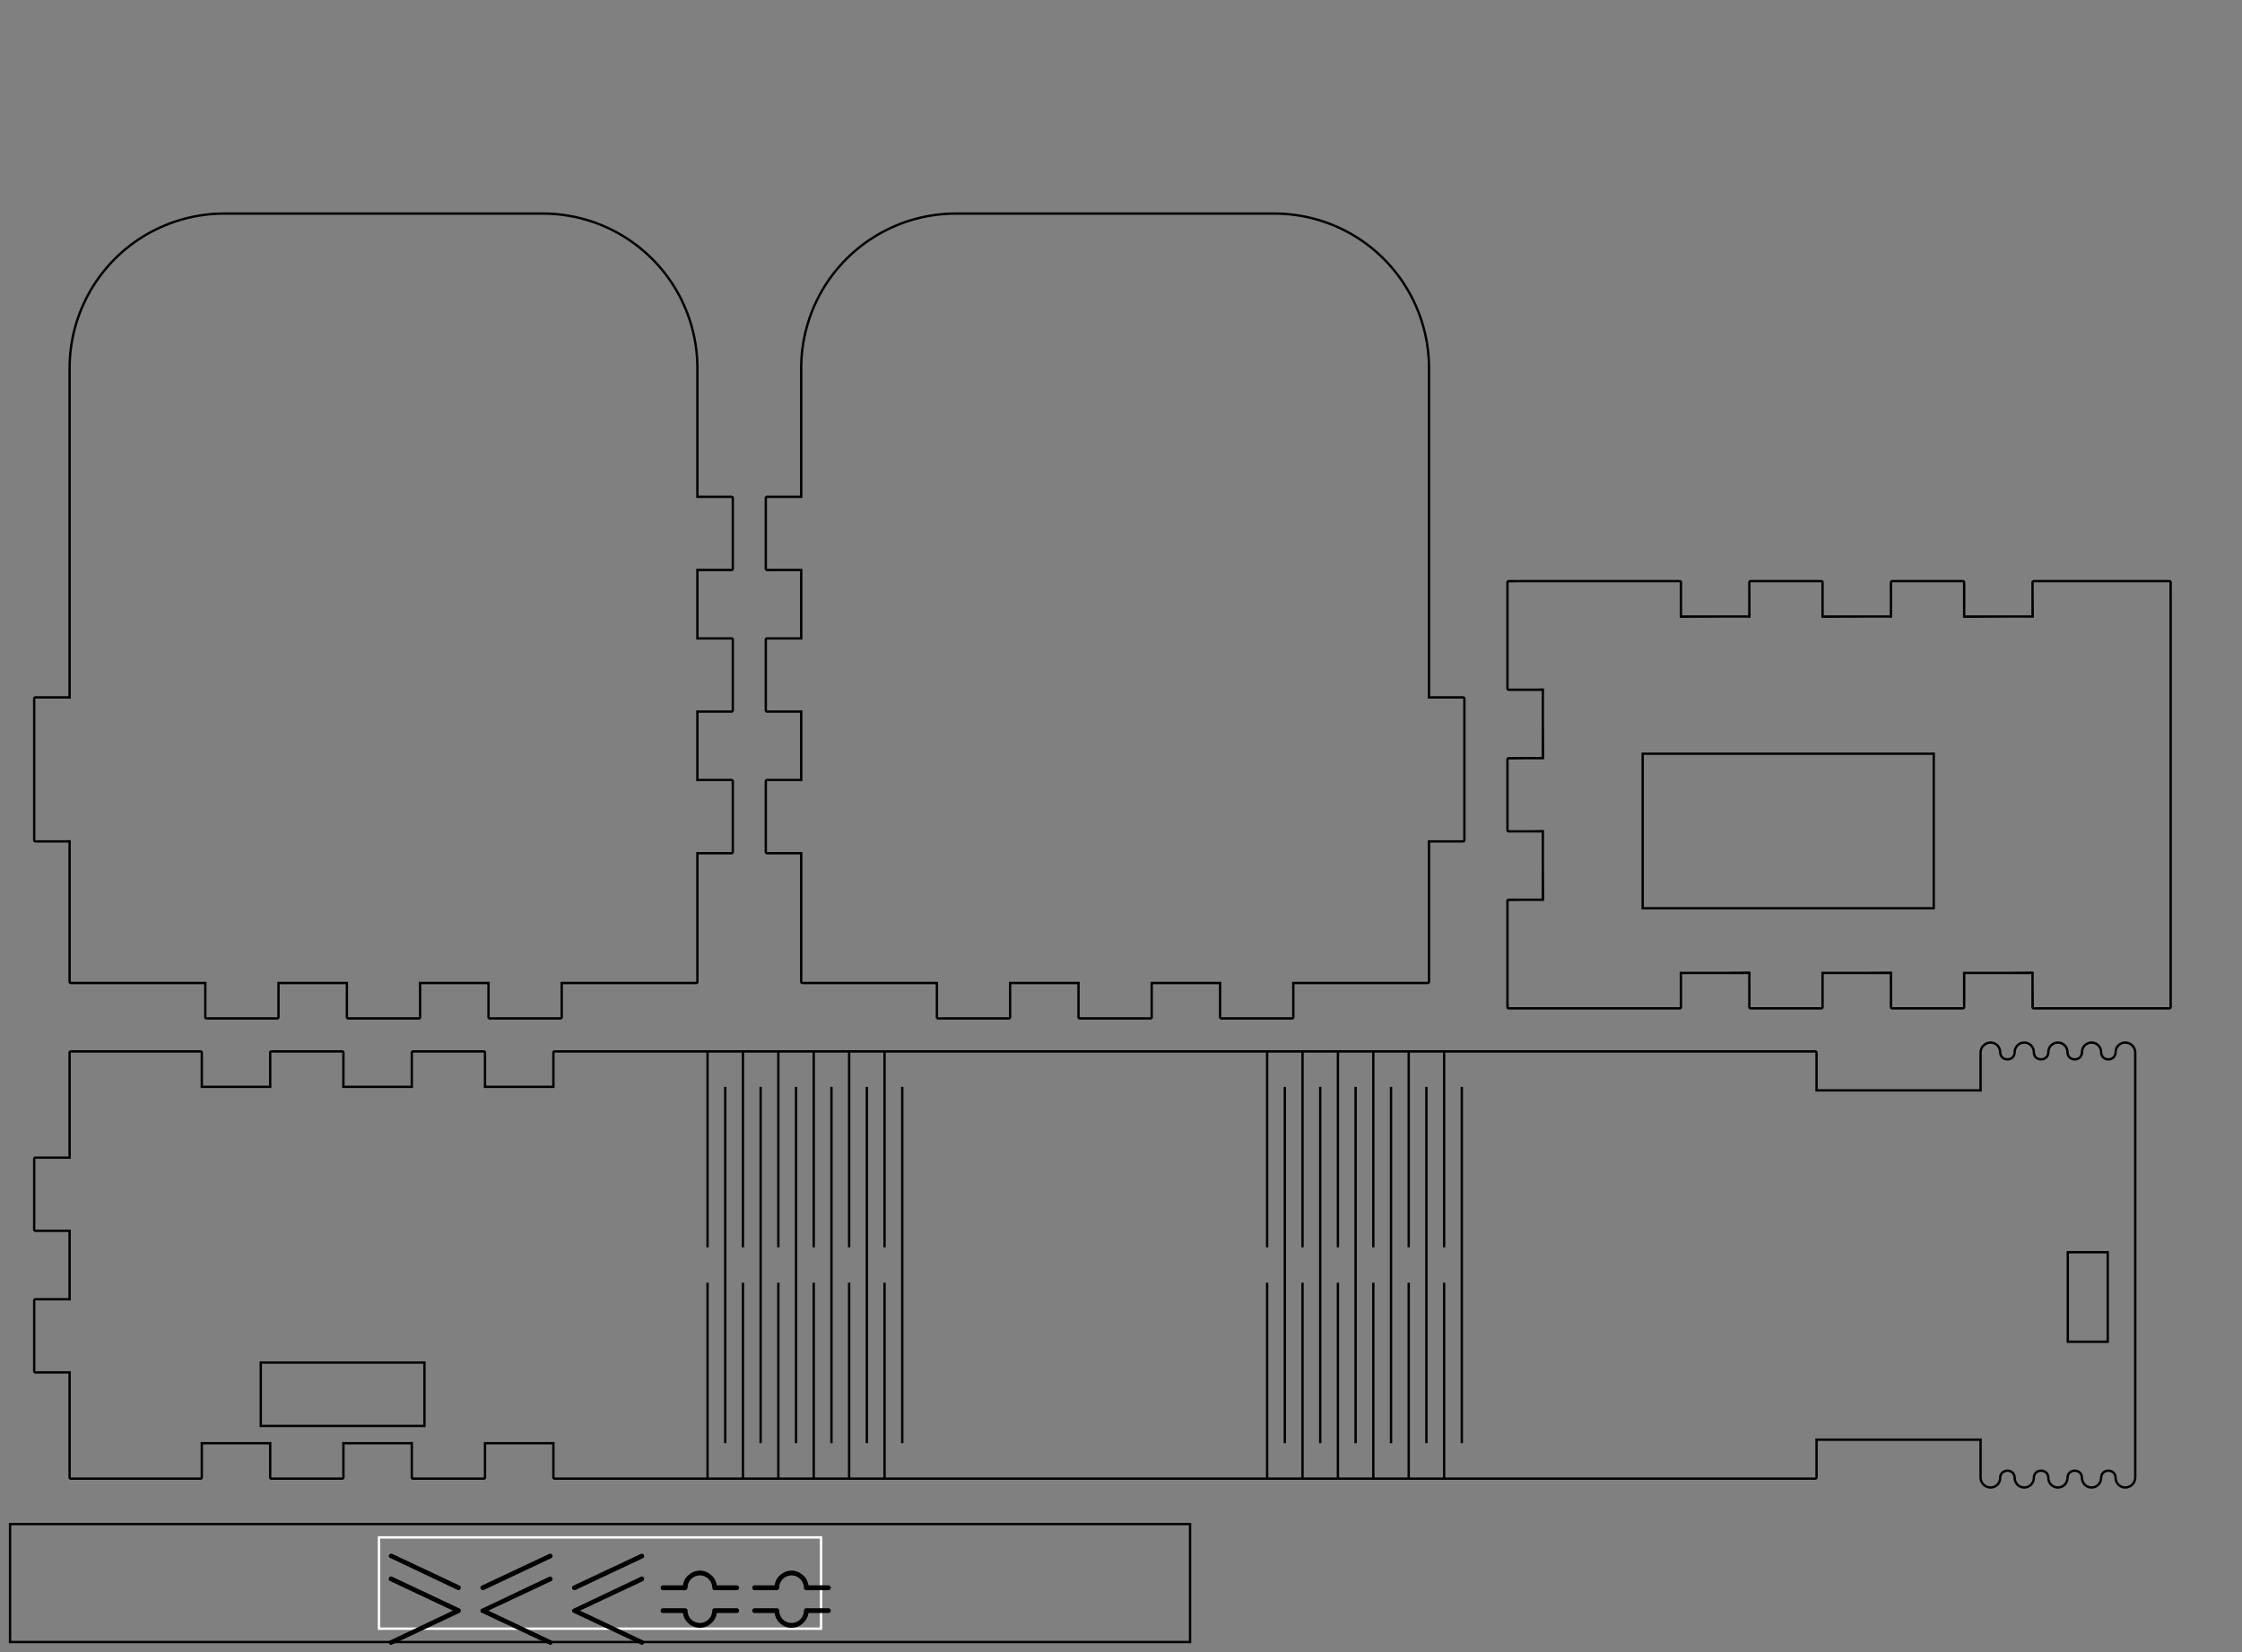 <?xml version="1.0" encoding="UTF-8" standalone="no"?>
<svg:svg
   xmlns:osb="http://www.openswatchbook.org/uri/2009/osb"
   xmlns:dc="http://purl.org/dc/elements/1.1/"
   xmlns:cc="http://creativecommons.org/ns#"
   xmlns:rdf="http://www.w3.org/1999/02/22-rdf-syntax-ns#"
   xmlns:svg="http://www.w3.org/2000/svg"
   xmlns:xlink="http://www.w3.org/1999/xlink"
   xmlns:sodipodi="http://sodipodi.sourceforge.net/DTD/sodipodi-0.dtd"
   xmlns:inkscape="http://www.inkscape.org/namespaces/inkscape"
   width="190mm"
   height="140mm"
   viewBox="0 9860 190 140"
   version="1.1"
   id="svg2"
   inkscape:version="0.48.5 r10040"
   sodipodi:docname="FlexBox4_Heltec_Board.svg">
  <svg:rect x="0" y="9860" width="190" height="140" fill="#808080" stroke="none"/>
  <sodipodi:namedview
     pagecolor="#ffffff"
     bordercolor="#666666"
     borderopacity="1"
     objecttolerance="10"
     gridtolerance="10"
     guidetolerance="10"
     inkscape:pageopacity="0"
     inkscape:pageshadow="2"
     inkscape:window-width="1841"
     inkscape:window-height="1013"
     id="namedview45"
     showgrid="false"
     showguides="true"
     inkscape:zoom="1"
     inkscape:cx="253.55883"
     inkscape:cy="227.24485"
     inkscape:window-x="0"
     inkscape:window-y="0"
     inkscape:window-maximized="0"
     inkscape:current-layer="surface5"
     inkscape:guide-bbox="true">
    <inkscape:grid
       type="xygrid"
       id="grid4904" />
  </sodipodi:namedview>
  <svg:defs
     id="defs4">
    <svg:linearGradient
       inkscape:collect="always"
       id="linearGradient4882"
       osb:paint="gradient">
      <svg:stop
         style="stop-color:#000000;stop-opacity:1;"
         offset="0"
         id="stop4884" />
      <svg:stop
         style="stop-color:#000000;stop-opacity:0;"
         offset="1"
         id="stop4886" />
    </svg:linearGradient>
    <svg:g
       id="g6">
      <svg:symbol
         overflow="visible"
         id="glyph0-0">
        <svg:path
           style="stroke:none;"
           d="M 1.25 0 L 1.25 -6.25 L 6.25 -6.25 L 6.25 0 Z M 6.094 -0.156 L 6.094 -6.094 L 1.406 -6.094 L 1.406 -0.156 Z M 6.094 -0.156 "
           id="path9" />
      </svg:symbol>
      <svg:symbol
         overflow="visible"
         id="glyph0-1">
        <svg:path
           style="stroke:none;"
           d="M 0.828 1.172 C 0.828 1.086 0.875 1.023 0.969 0.984 L 6.266 -1.531 L 0.922 -4.047 C 0.859 -4.078 0.828 -4.133 0.828 -4.219 C 0.828 -4.27 0.844 -4.316 0.875 -4.359 C 0.914 -4.398 0.969 -4.422 1.031 -4.422 C 1.062 -4.422 1.086 -4.414 1.109 -4.406 L 6.844 -1.703 C 6.906 -1.672 6.938 -1.613 6.938 -1.531 C 6.938 -1.445 6.898 -1.383 6.828 -1.344 L 1.109 1.344 C 1.086 1.363 1.062 1.375 1.031 1.375 C 0.977 1.375 0.93 1.352 0.891 1.312 C 0.848 1.27 0.828 1.223 0.828 1.172 Z M 0.969 -5.984 C 0.875 -6.016 0.828 -6.07 0.828 -6.156 C 0.828 -6.207 0.848 -6.254 0.891 -6.297 C 0.93 -6.336 0.977 -6.359 1.031 -6.359 C 1.062 -6.359 1.086 -6.352 1.109 -6.344 L 6.828 -3.656 C 6.898 -3.613 6.938 -3.551 6.938 -3.469 C 6.938 -3.414 6.914 -3.367 6.875 -3.328 C 6.844 -3.285 6.797 -3.266 6.734 -3.266 C 6.703 -3.266 6.68 -3.27 6.672 -3.281 Z M 0.969 -5.984 "
           id="path12" />
      </svg:symbol>
      <svg:symbol
         overflow="visible"
         id="glyph0-2">
        <svg:path
           style="stroke:none;"
           d="M 0.922 -1.359 C 0.859 -1.379 0.828 -1.438 0.828 -1.531 C 0.828 -1.613 0.875 -1.672 0.969 -1.703 L 6.672 -4.406 C 6.68 -4.414 6.703 -4.422 6.734 -4.422 C 6.797 -4.422 6.844 -4.398 6.875 -4.359 C 6.914 -4.328 6.938 -4.281 6.938 -4.219 C 6.938 -4.133 6.898 -4.07 6.828 -4.031 L 1.5 -1.531 L 6.844 1 C 6.906 1.031 6.938 1.086 6.938 1.172 C 6.938 1.223 6.914 1.27 6.875 1.312 C 6.844 1.352 6.797 1.375 6.734 1.375 C 6.703 1.375 6.68 1.363 6.672 1.344 Z M 0.828 -3.469 C 0.828 -3.551 0.859 -3.609 0.922 -3.641 L 6.672 -6.344 C 6.68 -6.352 6.703 -6.359 6.734 -6.359 C 6.797 -6.359 6.844 -6.336 6.875 -6.297 C 6.914 -6.266 6.938 -6.219 6.938 -6.156 C 6.938 -6.07 6.906 -6.016 6.844 -5.984 L 1.109 -3.281 C 1.086 -3.27 1.062 -3.266 1.031 -3.266 C 0.977 -3.266 0.93 -3.285 0.891 -3.328 C 0.848 -3.367 0.828 -3.414 0.828 -3.469 Z M 0.828 -3.469 "
           id="path15" />
      </svg:symbol>
      <svg:symbol
         overflow="visible"
         id="glyph0-3">
        <svg:path
           style="stroke:none;"
           d="M 0.75 -1.328 C 0.695 -1.328 0.648 -1.348 0.609 -1.391 C 0.578 -1.43 0.562 -1.477 0.562 -1.531 C 0.562 -1.582 0.578 -1.629 0.609 -1.672 C 0.648 -1.711 0.695 -1.734 0.75 -1.734 L 2.656 -1.734 C 2.695 -1.734 2.738 -1.711 2.781 -1.672 C 2.82 -1.641 2.844 -1.598 2.844 -1.547 C 2.844 -1.254 2.941 -1.004 3.141 -0.797 C 3.348 -0.586 3.598 -0.484 3.891 -0.484 C 4.078 -0.484 4.25 -0.531 4.406 -0.625 C 4.57 -0.719 4.703 -0.848 4.797 -1.016 C 4.891 -1.191 4.938 -1.367 4.938 -1.547 C 4.938 -1.586 4.953 -1.629 4.984 -1.672 C 5.023 -1.711 5.07 -1.734 5.125 -1.734 L 7.031 -1.734 C 7.082 -1.734 7.125 -1.711 7.156 -1.672 C 7.195 -1.629 7.219 -1.582 7.219 -1.531 C 7.219 -1.477 7.195 -1.43 7.156 -1.391 C 7.125 -1.348 7.082 -1.328 7.031 -1.328 L 5.328 -1.328 C 5.273 -0.973 5.109 -0.676 4.828 -0.438 C 4.555 -0.195 4.242 -0.078 3.891 -0.078 C 3.523 -0.078 3.207 -0.195 2.938 -0.438 C 2.664 -0.676 2.504 -0.973 2.453 -1.328 Z M 0.75 -3.266 C 0.695 -3.266 0.648 -3.285 0.609 -3.328 C 0.578 -3.367 0.562 -3.414 0.562 -3.469 C 0.562 -3.52 0.578 -3.566 0.609 -3.609 C 0.648 -3.648 0.695 -3.672 0.75 -3.672 L 2.453 -3.672 C 2.484 -3.91 2.566 -4.125 2.703 -4.312 C 2.848 -4.5 3.02 -4.645 3.219 -4.75 C 3.426 -4.863 3.648 -4.922 3.891 -4.922 C 4.066 -4.922 4.234 -4.891 4.391 -4.828 C 4.547 -4.766 4.691 -4.676 4.828 -4.562 C 4.961 -4.457 5.07 -4.328 5.156 -4.172 C 5.238 -4.016 5.297 -3.848 5.328 -3.672 L 7.031 -3.672 C 7.082 -3.672 7.125 -3.648 7.156 -3.609 C 7.195 -3.566 7.219 -3.52 7.219 -3.469 C 7.219 -3.414 7.195 -3.367 7.156 -3.328 C 7.125 -3.285 7.082 -3.266 7.031 -3.266 L 5.125 -3.266 C 5.07 -3.266 5.023 -3.285 4.984 -3.328 C 4.953 -3.367 4.938 -3.414 4.938 -3.469 C 4.938 -3.645 4.891 -3.816 4.797 -3.984 C 4.703 -4.148 4.57 -4.281 4.406 -4.375 C 4.25 -4.469 4.078 -4.516 3.891 -4.516 C 3.598 -4.516 3.348 -4.41 3.141 -4.203 C 2.941 -3.992 2.844 -3.75 2.844 -3.469 C 2.844 -3.414 2.82 -3.367 2.781 -3.328 C 2.738 -3.285 2.695 -3.266 2.656 -3.266 Z M 0.75 -3.266 "
           id="path18" />
      </svg:symbol>
    </svg:g>
  </svg:defs>
  <iframe
     class="cleanslate hidden"
     src="moz-extension://0c9fc154-792e-43d2-acbf-948e3a7fc030/static/commandline.html"
     id="cmdline_iframe"
     style="height: 0px !important;" />
  <svg:g
     id="surface5">
    <svg:path
       style="fill:none;stroke-width:0.2;stroke-linecap:butt;stroke-linejoin:miter;stroke:rgb(0%,0%,0%);stroke-opacity:1;stroke-miterlimit:10;"
       d="M -31.266 -1.131 L 68.734 -1.131 L 68.734 8.869 L -31.266 8.869 Z M -0 0.002 "
       transform="matrix(1,0,0,-1,32.118,9998.017)"
       id="path21" />
    <svg:path
       style="fill:none;stroke-width:0.2;stroke-linecap:butt;stroke-linejoin:miter;stroke:rgb(100%,100%,100%);stroke-opacity:1;stroke-miterlimit:10;"
       d="M -0 0.002 L 37.464 0.002 L 37.464 7.736 L -0 7.736 Z M -0 0.002 "
       transform="matrix(1,0,0,-1,32.118,9998.017)"
       id="path23" />
    <svg:g
       style="fill:rgb(0%,0%,0%);fill-opacity:1;"
       id="g25">
      <svg:use
         xlink:href="#glyph0-1"
         x="32.118"
         y="9998.017"
         id="use27" />
      <svg:use
         xlink:href="#glyph0-2"
         x="39.886"
         y="9998.017"
         id="use29" />
      <svg:use
         xlink:href="#glyph0-2"
         x="47.655"
         y="9998.017"
         id="use31" />
      <svg:use
         xlink:href="#glyph0-3"
         x="55.423"
         y="9998.017"
         id="use33" />
      <svg:use
         xlink:href="#glyph0-3"
         x="63.192"
         y="9998.017"
         id="use35" />
    </svg:g>
    <svg:path
       style="fill:none;stroke-width:0.2;stroke-linecap:butt;stroke-linejoin:miter;stroke:rgb(0%,0%,0%);stroke-opacity:1;stroke-miterlimit:10;"
       d="M 0 0 L 11 0 M 11 0 C 11.055 0 11.102 0.043 11.102 0.102 M 11.102 0.102 L 11.102 3.102 C 11.102 3.047 11.059 3 11 3 M 11 3 L 17 3 C 16.945 3 16.898 3.043 16.898 3.102 M 16.898 3.102 L 16.898 0.102 C 16.898 0.047 16.941 0 17 0 M 17 0 L 23 0 M 23 0 C 23.055 0 23.102 0.043 23.102 0.102 M 23.102 0.102 L 23.102 3.102 C 23.102 3.047 23.059 3 23 3 M 23 3 L 29 3 C 28.945 3 28.898 3.043 28.898 3.102 M 28.898 3.102 L 28.898 0.102 C 28.898 0.047 28.941 0 29 0 M 29 0 L 35 0 M 35 0 C 35.055 0 35.102 0.043 35.102 0.102 M 35.102 0.102 L 35.102 3.102 C 35.102 3.047 35.059 3 35 3 M 35 3 L 41 3 C 40.945 3 40.898 3.043 40.898 3.102 M 40.898 3.102 L 40.898 0.102 C 40.898 0.047 40.941 0 41 0 M 41 0 L 52 0 M 53.961 0 L 53.961 16.602 M 53.961 19.602 L 53.961 36.199 M 55.461 33.199 L 55.461 3 M 56.961 0 L 56.961 16.602 M 56.961 19.602 L 56.961 36.199 M 58.461 33.199 L 58.461 3 M 59.961 0 L 59.961 16.602 M 59.961 19.602 L 59.961 36.199 M 61.461 33.199 L 61.461 3 M 62.961 0 L 62.961 16.602 M 62.961 19.602 L 62.961 36.199 M 64.461 33.199 L 64.461 3 M 65.961 0 L 65.961 16.602 M 65.961 19.602 L 65.961 36.199 M 67.461 33.199 L 67.461 3 M 68.961 0 L 68.961 16.602 M 68.961 19.602 L 68.961 36.199 M 70.461 33.199 L 70.461 3 M 52 0 L 72.422 0 M 72.422 0 L 99.422 0 M 101.383 0 L 101.383 16.602 M 101.383 19.602 L 101.383 36.199 M 102.883 33.199 L 102.883 3 M 104.383 0 L 104.383 16.602 M 104.383 19.602 L 104.383 36.199 M 105.883 33.199 L 105.883 3 M 107.383 0 L 107.383 16.602 M 107.383 19.602 L 107.383 36.199 M 108.883 33.199 L 108.883 3 M 110.383 0 L 110.383 16.602 M 110.383 19.602 L 110.383 36.199 M 111.883 33.199 L 111.883 3 M 113.383 0 L 113.383 16.602 M 113.383 19.602 L 113.383 36.199 M 114.883 33.199 L 114.883 3 M 116.383 0 L 116.383 16.602 M 116.383 19.602 L 116.383 36.199 M 117.883 33.199 L 117.883 3 M 99.422 0 L 119.844 0 M 119.844 0 L 147.844 0 C 147.898 0 147.945 0.043 147.945 0.102 M 147.945 0.102 L 147.945 3.402 C 147.945 3.348 147.902 3.301 147.844 3.301 M 147.844 3.301 L 161.945 3.301 C 161.891 3.301 161.844 3.344 161.844 3.402 M 161.844 3.402 L 161.844 0.102 C 161.844 -0.367 162.223 -0.75 162.695 -0.75 C 163.145 -0.75 163.508 -0.387 163.508 0.062 C 163.508 0.879 164.734 0.879 164.734 0.062 C 164.734 -0.387 165.098 -0.75 165.547 -0.75 C 165.996 -0.75 166.359 -0.387 166.359 0.062 C 166.359 0.879 167.586 0.879 167.586 0.062 C 167.586 -0.387 167.949 -0.75 168.398 -0.75 C 168.848 -0.75 169.211 -0.387 169.211 0.062 C 169.211 0.879 170.438 0.879 170.438 0.062 C 170.438 -0.387 170.801 -0.75 171.25 -0.75 C 171.699 -0.75 172.062 -0.387 172.062 0.062 C 172.062 0.879 173.289 0.879 173.289 0.062 C 173.289 -0.387 173.652 -0.75 174.102 -0.75 C 174.57 -0.75 174.953 -0.371 174.953 0.102 M 174.953 0.102 L 174.953 36.102 C 174.953 36.57 174.574 36.953 174.102 36.953 C 173.652 36.953 173.289 36.59 173.289 36.141 C 173.289 35.324 172.062 35.324 172.062 36.141 C 172.062 36.59 171.699 36.953 171.25 36.953 C 170.801 36.953 170.438 36.59 170.438 36.141 C 170.438 35.324 169.211 35.324 169.211 36.141 C 169.211 36.59 168.848 36.953 168.398 36.953 C 167.949 36.953 167.586 36.59 167.586 36.141 C 167.586 35.324 166.359 35.324 166.359 36.141 C 166.359 36.59 165.996 36.953 165.547 36.953 C 165.098 36.953 164.734 36.59 164.734 36.141 C 164.734 35.324 163.508 35.324 163.508 36.141 C 163.508 36.59 163.145 36.953 162.695 36.953 C 162.227 36.953 161.844 36.574 161.844 36.102 M 161.844 36.102 L 161.844 32.801 C 161.844 32.855 161.887 32.902 161.945 32.902 M 161.945 32.902 L 147.844 32.902 C 147.898 32.902 147.945 32.859 147.945 32.801 M 147.945 32.801 L 147.945 36.102 C 147.945 36.156 147.902 36.203 147.844 36.203 M 147.844 36.203 L 119.844 36.203 M 119.844 36.203 L 99.422 36.203 M 99.422 36.203 L 72.422 36.203 M 72.422 36.203 L 52 36.203 M 52 36.203 L 41 36.203 M 41 36.203 C 40.945 36.203 40.898 36.16 40.898 36.102 M 40.898 36.102 L 40.898 33.102 C 40.898 33.156 40.941 33.203 41 33.203 M 41 33.203 L 35 33.203 C 35.055 33.203 35.102 33.16 35.102 33.102 M 35.102 33.102 L 35.102 36.102 C 35.102 36.156 35.059 36.203 35 36.203 M 35 36.203 L 29 36.203 M 29 36.203 C 28.945 36.203 28.898 36.16 28.898 36.102 M 28.898 36.102 L 28.898 33.102 C 28.898 33.156 28.941 33.203 29 33.203 M 29 33.203 L 23 33.203 C 23.055 33.203 23.102 33.16 23.102 33.102 M 23.102 33.102 L 23.102 36.102 C 23.102 36.156 23.059 36.203 23 36.203 M 23 36.203 L 17 36.203 M 17 36.203 C 16.945 36.203 16.898 36.16 16.898 36.102 M 16.898 36.102 L 16.898 33.102 C 16.898 33.156 16.941 33.203 17 33.203 M 17 33.203 L 11 33.203 C 11.055 33.203 11.102 33.16 11.102 33.102 M 11.102 33.102 L 11.102 36.102 C 11.102 36.156 11.059 36.203 11 36.203 M 11 36.203 L -0 36.203 C -0.055 36.203 -0.102 36.16 -0.102 36.102 M -0.102 36.102 L -0.102 33.102 M -0.102 33.102 L -0.102 27.102 M -0.102 27.102 C -0.102 27.156 -0.059 27.203 -0 27.203 M -0 27.203 L -3 27.203 C -3.055 27.203 -3.102 27.16 -3.102 27.102 M -3.102 27.102 L -3.102 21.102 C -3.102 21.047 -3.059 21 -3 21 M -3 21 L -0 21 C -0.055 21 -0.102 21.043 -0.102 21.102 M -0.102 21.102 L -0.102 15.102 M -0.102 15.102 C -0.102 15.156 -0.059 15.203 -0 15.203 M -0 15.203 L -3 15.203 C -3.055 15.203 -3.102 15.16 -3.102 15.102 M -3.102 15.102 L -3.102 9.102 C -3.102 9.047 -3.059 9 -3 9 M -3 9 L -0 9 C -0.055 9 -0.102 9.043 -0.102 9.102 M -0.102 9.102 L -0.102 3.102 M -0.102 3.102 L -0.102 0.102 C -0.102 0.047 -0.059 0 0 0 "
       transform="matrix(1,0,0,-1,6,9985.301)"
       id="path37" />
    <svg:path
       style="fill:none;stroke-width:0.2;stroke-linecap:butt;stroke-linejoin:miter;stroke:rgb(0%,0%,0%);stroke-opacity:1;stroke-miterlimit:10;"
       d="M -0 0 L 11.5 0 M 11.5 0 C 11.445 0 11.398 0.043 11.398 0.102 M 11.398 0.102 L 11.398 -2.898 C 11.398 -2.953 11.441 -3 11.5 -3 M 11.5 -3 L 17.5 -3 C 17.555 -3 17.602 -2.957 17.602 -2.898 M 17.602 -2.898 L 17.602 0.102 C 17.602 0.047 17.559 0 17.5 0 M 17.5 0 L 23.5 0 M 23.5 0 C 23.445 0 23.398 0.043 23.398 0.102 M 23.398 0.102 L 23.398 -2.898 C 23.398 -2.953 23.441 -3 23.5 -3 M 23.5 -3 L 29.5 -3 C 29.555 -3 29.602 -2.957 29.602 -2.898 M 29.602 -2.898 L 29.602 0.102 C 29.602 0.047 29.559 0 29.5 0 M 29.5 0 L 35.5 0 M 35.5 0 C 35.445 0 35.398 0.043 35.398 0.102 M 35.398 0.102 L 35.398 -2.898 C 35.398 -2.953 35.441 -3 35.5 -3 M 35.5 -3 L 41.5 -3 C 41.555 -3 41.602 -2.957 41.602 -2.898 M 41.602 -2.898 L 41.602 0.102 C 41.602 0.047 41.559 0 41.5 0 M 41.5 0 L 53 0 C 53.055 0 53.102 0.043 53.102 0.102 M 53.102 0.102 L 53.102 11.102 M 53.102 11.102 C 53.102 11.047 53.059 11 53 11 M 53 11 L 56 11 C 56.055 11 56.102 11.043 56.102 11.102 M 56.102 11.102 L 56.102 17.102 C 56.102 17.156 56.059 17.203 56 17.203 M 56 17.203 L 53 17.203 C 53.055 17.203 53.102 17.16 53.102 17.102 M 53.102 17.102 L 53.102 23.102 M 53.102 23.102 C 53.102 23.047 53.059 23 53 23 M 53 23 L 56 23 C 56.055 23 56.102 23.043 56.102 23.102 M 56.102 23.102 L 56.102 29.102 C 56.102 29.156 56.059 29.203 56 29.203 M 56 29.203 L 53 29.203 C 53.055 29.203 53.102 29.16 53.102 29.102 M 53.102 29.102 L 53.102 35.102 M 53.102 35.102 C 53.102 35.047 53.059 35 53 35 M 53 35 L 56 35 C 56.055 35 56.102 35.043 56.102 35.102 M 56.102 35.102 L 56.102 41.102 C 56.102 41.156 56.059 41.203 56 41.203 M 56 41.203 L 53 41.203 C 53.055 41.203 53.102 41.16 53.102 41.102 M 53.102 41.102 L 53.102 52.102 C 53.102 54.402 52.496 56.66 51.348 58.652 C 50.199 60.645 48.543 62.297 46.551 63.449 C 44.559 64.598 42.301 65.203 40 65.203 M 40 65.203 L 13 65.203 C 10.699 65.203 8.441 64.598 6.449 63.449 C 4.457 62.301 2.805 60.645 1.652 58.652 C 0.504 56.66 -0.102 54.402 -0.102 52.102 M -0.102 52.102 L -0.102 24.102 C -0.102 24.156 -0.059 24.203 -0 24.203 M -0 24.203 L -3 24.203 C -3.055 24.203 -3.102 24.16 -3.102 24.102 M -3.102 24.102 L -3.102 12.102 C -3.102 12.047 -3.059 12 -3 12 M -3 12 L -0 12 C -0.055 12 -0.102 12.043 -0.102 12.102 M -0.102 12.102 L -0.102 0.102 C -0.102 0.047 -0.059 0 -0 0 "
       transform="matrix(1,0,0,-1,6,9943.301)"
       id="path39" />
    <svg:path
       style="fill:none;stroke-width:0.2;stroke-linecap:butt;stroke-linejoin:miter;stroke:rgb(0%,0%,0%);stroke-opacity:1;stroke-miterlimit:10;"
       d="M 0 0 L 11.5 0 M 11.5 0 C 11.445 0 11.398 0.043 11.398 0.102 M 11.398 0.102 L 11.398 -2.898 C 11.398 -2.953 11.441 -3 11.5 -3 M 11.5 -3 L 17.5 -3 C 17.555 -3 17.602 -2.957 17.602 -2.898 M 17.602 -2.898 L 17.602 0.102 C 17.602 0.047 17.559 0 17.5 0 M 17.5 0 L 23.5 0 M 23.5 0 C 23.445 0 23.398 0.043 23.398 0.102 M 23.398 0.102 L 23.398 -2.898 C 23.398 -2.953 23.441 -3 23.5 -3 M 23.5 -3 L 29.5 -3 C 29.555 -3 29.602 -2.957 29.602 -2.898 M 29.602 -2.898 L 29.602 0.102 C 29.602 0.047 29.559 0 29.5 0 M 29.5 0 L 35.5 0 M 35.5 0 C 35.445 0 35.398 0.043 35.398 0.102 M 35.398 0.102 L 35.398 -2.898 C 35.398 -2.953 35.441 -3 35.5 -3 M 35.5 -3 L 41.5 -3 C 41.555 -3 41.602 -2.957 41.602 -2.898 M 41.602 -2.898 L 41.602 0.102 C 41.602 0.047 41.559 0 41.5 0 M 41.5 0 L 53 0 C 53.055 0 53.102 0.043 53.102 0.102 M 53.102 0.102 L 53.102 11.102 M 53.102 11.102 C 53.102 11.047 53.059 11 53 11 M 53 11 L 56 11 C 56.055 11 56.102 11.043 56.102 11.102 M 56.102 11.102 L 56.102 17.102 C 56.102 17.156 56.059 17.203 56 17.203 M 56 17.203 L 53 17.203 C 53.055 17.203 53.102 17.16 53.102 17.102 M 53.102 17.102 L 53.102 23.102 M 53.102 23.102 C 53.102 23.047 53.059 23 53 23 M 53 23 L 56 23 C 56.055 23 56.102 23.043 56.102 23.102 M 56.102 23.102 L 56.102 29.102 C 56.102 29.156 56.059 29.203 56 29.203 M 56 29.203 L 53 29.203 C 53.055 29.203 53.102 29.16 53.102 29.102 M 53.102 29.102 L 53.102 35.102 M 53.102 35.102 C 53.102 35.047 53.059 35 53 35 M 53 35 L 56 35 C 56.055 35 56.102 35.043 56.102 35.102 M 56.102 35.102 L 56.102 41.102 C 56.102 41.156 56.059 41.203 56 41.203 M 56 41.203 L 53 41.203 C 53.055 41.203 53.102 41.16 53.102 41.102 M 53.102 41.102 L 53.102 52.102 C 53.102 54.402 52.496 56.66 51.348 58.652 C 50.199 60.645 48.543 62.297 46.551 63.449 C 44.559 64.598 42.301 65.203 40 65.203 M 40 65.203 L 13 65.203 C 10.699 65.203 8.441 64.598 6.449 63.449 C 4.457 62.301 2.805 60.645 1.652 58.652 C 0.504 56.66 -0.102 54.402 -0.102 52.102 M -0.102 52.102 L -0.102 24.102 C -0.102 24.156 -0.059 24.203 -0 24.203 M -0 24.203 L -3 24.203 C -3.055 24.203 -3.102 24.16 -3.102 24.102 M -3.102 24.102 L -3.102 12.102 C -3.102 12.047 -3.059 12 -3 12 M -3 12 L 0 12 C -0.055 12 -0.102 12.043 -0.102 12.102 M -0.102 12.102 L -0.102 0.102 C -0.102 0.047 -0.059 0 0 0 "
       transform="matrix(-1,0,-0,-1,121,9943.301)"
       id="path41" />
    <svg:path
       style="fill:#000000;stroke-width:0.2;stroke-linecap:butt;stroke-linejoin:miter;stroke:rgb(0%, 0%, 0%);stroke-opacity:1;stroke-miterlimit:10;fill-opacity:1;stroke-dasharray:none"
       d="M 0 0 L 11.5 0 M 11.5 0 C 11.555 0 11.602 0.043 11.602 0.102 M 11.602 0.102 L 11.602 3.102 C 11.602 3.047 11.559 3 11.5 3 M 11.5 3 L 17.5 3 C 17.445 3 17.398 3.043 17.398 3.102 M 17.398 3.102 L 17.398 0.102 C 17.398 0.047 17.441 0 17.5 0 M 17.5 0 L 23.5 0 M 23.5 0 C 23.555 0 23.602 0.043 23.602 0.102 M 23.602 0.102 L 23.602 3.102 C 23.602 3.047 23.559 3 23.5 3 M 23.5 3 L 29.5 3 C 29.445 3 29.398 3.043 29.398 3.102 M 29.398 3.102 L 29.398 0.102 C 29.398 0.047 29.441 0 29.5 0 M 29.5 0 L 35.5 0 M 35.5 0 C 35.555 0 35.602 0.043 35.602 0.102 M 35.602 0.102 L 35.602 3.102 C 35.602 3.047 35.559 3 35.5 3 M 35.5 3 L 41.5 3 C 41.445 3 41.398 3.043 41.398 3.102 M 41.398 3.102 L 41.398 0.102 C 41.398 0.047 41.441 0 41.5 0 M 41.5 0 L 53 0 M 53 0 C 53.055 0 53.102 0.043 53.102 0.102 M 53.102 0.102 L 53.102 3.102 M 53.102 3.102 L 53.102 33.102 M 53.102 33.102 L 53.102 36.102 C 53.102 36.156 53.059 36.203 53 36.203 M 53 36.203 L 53 36.203 M 53 36.203 L 41.5 36.203 M 41.5 36.203 C 41.445 36.203 41.398 36.16 41.398 36.102 M 41.398 36.102 L 41.398 33.102 C 41.398 33.156 41.441 33.203 41.5 33.203 M 41.5 33.203 L 35.5 33.203 C 35.555 33.203 35.602 33.16 35.602 33.102 M 35.602 33.102 L 35.602 36.102 C 35.602 36.156 35.559 36.203 35.5 36.203 M 35.5 36.203 L 29.5 36.203 M 29.5 36.203 C 29.445 36.203 29.398 36.16 29.398 36.102 M 29.398 36.102 L 29.398 33.102 C 29.398 33.156 29.441 33.203 29.5 33.203 M 29.5 33.203 L 23.5 33.203 C 23.555 33.203 23.602 33.16 23.602 33.102 M 23.602 33.102 L 23.602 36.102 C 23.602 36.156 23.559 36.203 23.5 36.203 M 23.5 36.203 L 17.5 36.203 M 17.5 36.203 C 17.445 36.203 17.398 36.16 17.398 36.102 M 17.398 36.102 L 17.398 33.102 C 17.398 33.156 17.441 33.203 17.5 33.203 M 17.5 33.203 L 11.5 33.203 C 11.555 33.203 11.602 33.16 11.602 33.102 M 11.602 33.102 L 11.602 36.102 C 11.602 36.156 11.559 36.203 11.5 36.203 M 11.5 36.203 L -0 36.203 M -0 36.203 L -3 36.203 C -3.055 36.203 -3.102 36.16 -3.102 36.102 M -3.102 36.102 L -3.102 33.102 M -3.102 33.102 L -3.102 27.102 M -3.102 27.102 C -3.102 27.047 -3.059 27 -3 27 M -3 27 L -0 27 C -0.055 27 -0.102 27.043 -0.102 27.102 M -0.102 27.102 L -0.102 21.102 C -0.102 21.156 -0.059 21.203 0 21.203 M 0 21.203 L -3 21.203 C -3.055 21.203 -3.102 21.16 -3.102 21.102 M -3.102 21.102 L -3.102 15.102 M -3.102 15.102 C -3.102 15.047 -3.059 15 -3 15 M -3 15 L 0 15 C -0.055 15 -0.102 15.043 -0.102 15.102 M -0.102 15.102 L -0.102 9.102 C -0.102 9.156 -0.059 9.203 0 9.203 M 0 9.203 L -3 9.203 C -3.055 9.203 -3.102 9.16 -3.102 9.102 M -3.102 9.102 L -3.102 3.102 M -3.102 3.102 L -3.102 0.102 C -3.102 0.047 -3.059 0 -3 0 M -3 0 L 0 0 "
       transform="matrix(1,0,0,-1,130.852,9945.449)"
       id="path43" />
    <svg:rect
       style="fill:none;stroke:#000000;stroke-width:0.2;stroke-miterlimit:10;stroke-opacity:1;stroke-dasharray:none"
       id="rect4880"
       width="24.666"
       height="13.096"
       x="139.211"
       y="9923.87" />
    <svg:rect
       style="fill:none;stroke:#000000;stroke-width:0.2;stroke-miterlimit:10;stroke-opacity:1;stroke-dasharray:none"
       id="rect6020"
       width="13.87"
       height="5.37"
       x="22.1"
       y="9975.465" />
    <svg:rect
       style="fill:none;stroke:#000000;stroke-width:0.2;stroke-miterlimit:10;stroke-opacity:1;stroke-dasharray:none"
       id="rect6022"
       width="3.384"
       height="7.584"
       x="175.238"
       y="9966.116" />
  </svg:g>
</svg:svg>
